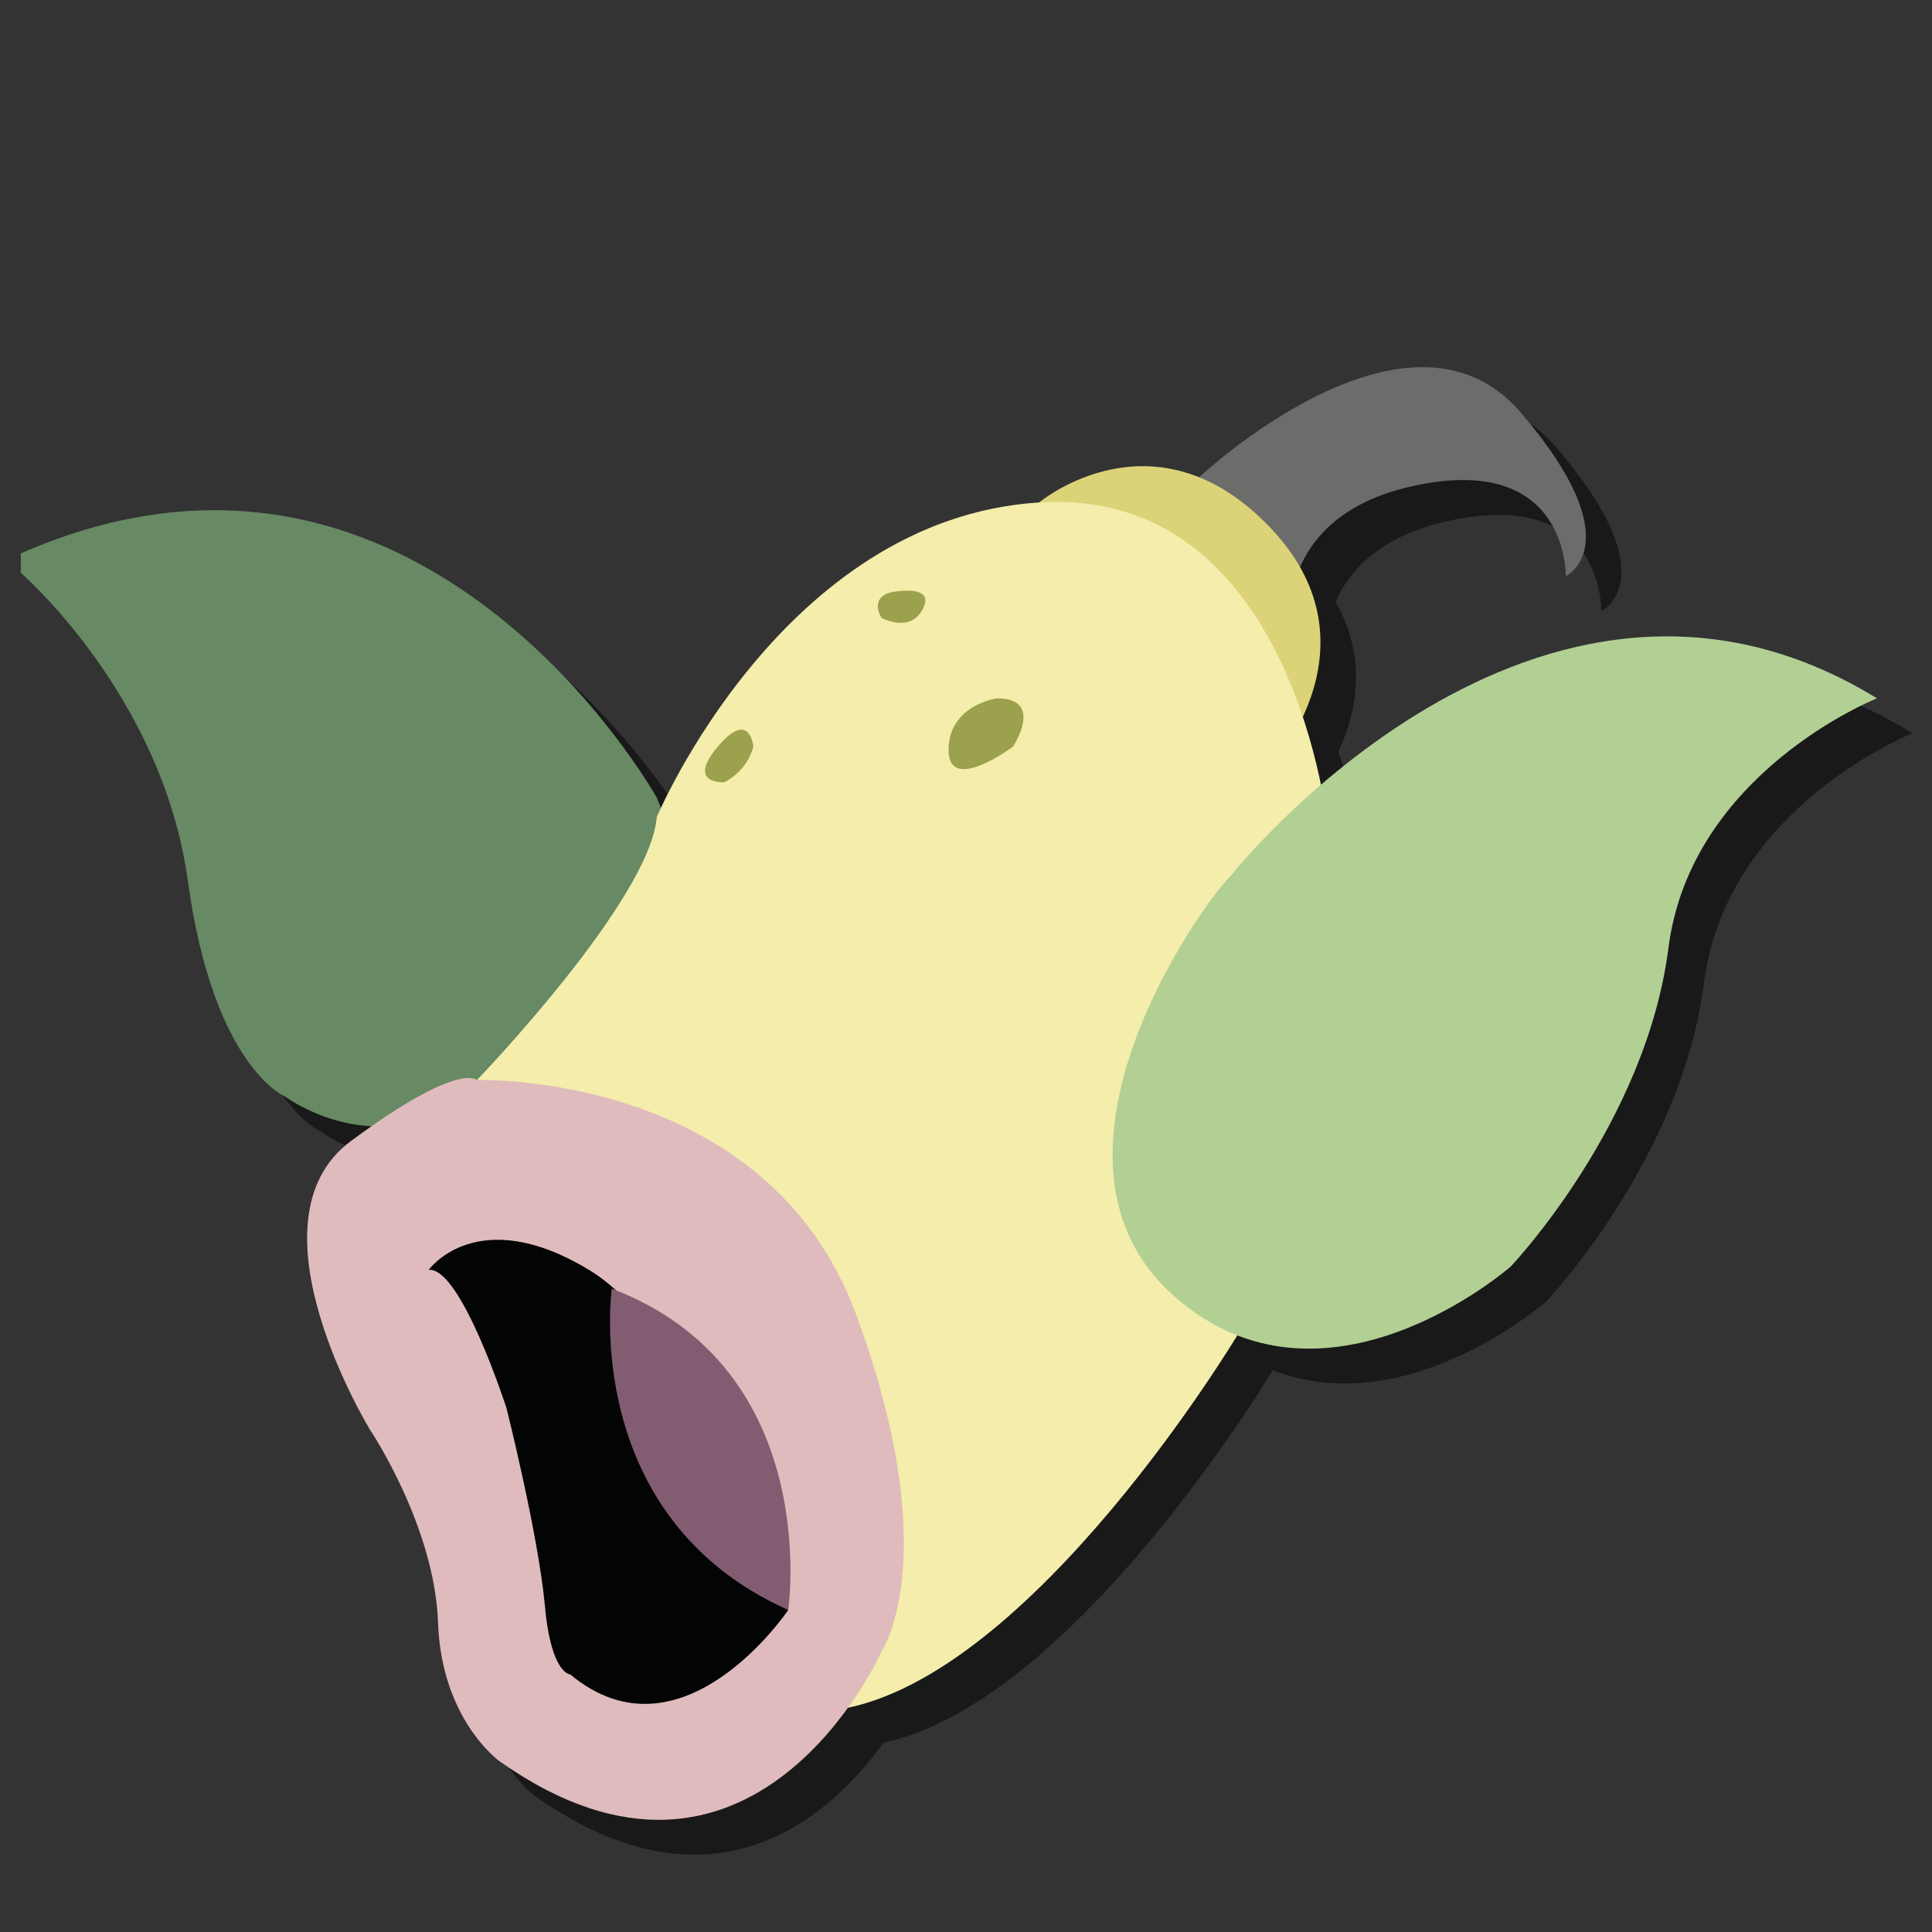 <?xml version="1.0" encoding="utf-8"?>
<!-- Generator: Adobe Illustrator 23.0.6, SVG Export Plug-In . SVG Version: 6.00 Build 0)  -->
<svg version="1.1" id="Layer_1" xmlns="http://www.w3.org/2000/svg" xmlns:xlink="http://www.w3.org/1999/xlink" x="0px" y="0px"
	 viewBox="0 0 288 288" style="enable-background:new 0 0 288 288;" xml:space="preserve">
<rect x="0" y="0" width="288" height="288" fill="#333333" stroke="none"/>
<style type="text/css">
	.st0{opacity:0.5;}
	.st1{fill:#6C6D6A;}
	.st2{fill:#DCD278;}
	.st3{fill:#678963;}
	.st4{fill:#F4EDAB;}
	.st5{fill:#B2CF94;}
	.st6{fill:#9CA14D;}
	.st7{fill:#DFBBBD;}
	.st8{fill:#030404;}
	.st9{fill:#825C70;}
</style>
<g class="st0">
	<path d="M184.1,76.3c0,0,31.1-29.2,47.9-9.6s6.7,24.4,6.7,24.4s0.5-18.7-23-13.4S198,104,198,104L184.1,76.3z"/>
	<path d="M160.2,80.1c0,0,17.2-14.4,34.5,3.8s-1,36.9-1,36.9L160.2,80.1z"/>
	<path d="M103.2,124.1c0,0-34.9-62.7-94.8-36.4v2.9c0,0,21.1,18.2,24.9,45.9s14.4,32.1,14.4,32.1s9.6,7.2,20.6,3.4
		C79.3,168.2,112.8,145.7,103.2,124.1z"/>
	<path d="M103.2,127c0,0,18.7-44.5,57-46.9s43.1,48.8,43.1,48.8L189.9,204c0,0-30.6,51.2-59.4,56l-54.1-93.8
		C76.4,166.2,102.2,139.4,103.2,127z"/>
	<path d="M188.9,135.6c0,0,45.5-57.4,96.2-26.3c0,0-27.8,11-31.1,37.3c-3.4,26.3-23.5,47.4-23.5,47.4s-27.8,24.4-50.3,4.3
		S183.6,140.9,188.9,135.6z"/>
	<path d="M117.6,116.5c0,0-0.5-5.7-5.3,0s1,5.3,1,5.3S116.6,120.3,117.6,116.5z"/>
	<path d="M153.9,109.3c0,0-7.2,1-7.2,7.7s9.6-0.5,9.6-0.5S161.1,109.3,153.9,109.3z"/>
	<path d="M138.1,93.5c0,0,6.7-1.4,4.8,2.4s-6.2,1.4-6.2,1.4S134.8,94.4,138.1,93.5z"/>
	<path d="M76.4,166.2c0,0,43.1-1.4,56.5,34.9s3.8,50.3,3.8,50.3s-19.1,43.1-57,16.3c0,0-8.6-6.2-9.1-20.6
		c-0.5-14.4-10.1-28.7-10.1-28.7s-19.1-31.1-2.9-43.1S76.4,166.2,76.4,166.2z"/>
	<path d="M69.2,194.5c0,0,7.2-10.1,23.9,0c16.8,10.1,29.7,50.7,29.7,50.7s-15.8,23.5-32.5,9.6c0,0-2.9,0-3.8-10.5
		c-1-10.5-5.7-29.2-5.7-29.2S74,194,69.2,194.5z"/>
	<path d="M96.5,197.3c0,0-4.8,34,26.3,47.9C122.8,245.2,128.1,209.3,96.5,197.3z"/>
</g>
<g>
	<path class="st1" d="M178.8,71.1c0,0,31.1-29.2,47.9-9.6s6.7,24.4,6.7,24.4s0.5-18.7-23-13.4s-17.7,26.3-17.7,26.3L178.8,71.1z"/>
	<path class="st2" d="M154.9,74.9c0,0,17.2-14.4,34.5,3.8s-1,36.9-1,36.9L154.9,74.9z"/>
	<path class="st3" d="M97.9,118.9c0,0-34.9-62.7-94.8-36.4v2.9c0,0,21.1,18.2,24.9,45.9s14.4,32.1,14.4,32.1s9.6,7.2,20.6,3.4
		C74,163,107.5,140.5,97.9,118.9z"/>
	<path class="st4" d="M97.9,121.8c0,0,18.7-44.5,57-46.9s43.1,48.8,43.1,48.8l-13.4,75.1c0,0-30.6,51.2-59.4,56L71.1,161
		C71.1,161,96.9,134.2,97.9,121.8z"/>
	<path class="st5" d="M183.6,130.4c0,0,45.5-57.4,96.2-26.3c0,0-27.8,11-31.1,37.3c-3.4,26.3-23.5,47.4-23.5,47.4
		s-27.8,24.4-50.3,4.3S178.3,135.7,183.6,130.4z"/>
	<path class="st6" d="M112.3,111.3c0,0-0.5-5.7-5.3,0s1,5.3,1,5.3S111.3,115.1,112.3,111.3z"/>
	<path class="st6" d="M148.6,104.1c0,0-7.2,1-7.2,7.7s9.6-0.5,9.6-0.5S155.8,104.1,148.6,104.1z"/>
	<path class="st6" d="M132.8,88.3c0,0,6.7-1.4,4.8,2.4s-6.2,1.4-6.2,1.4S129.5,89.2,132.8,88.3z"/>
	<path class="st7" d="M71.1,161c0,0,43.1-1.4,56.5,34.9s3.8,50.3,3.8,50.3s-19.1,43.1-57,16.3c0,0-8.6-6.2-9.1-20.6
		s-10.1-28.7-10.1-28.7s-19.1-31.1-2.9-43.1S71.1,161,71.1,161z"/>
	<path class="st8" d="M63.9,189.3c0,0,7.2-10.1,23.9,0c16.8,10.1,29.7,50.7,29.7,50.7s-15.8,23.5-32.5,9.6c0,0-2.9,0-3.8-10.5
		c-1-10.5-5.7-29.2-5.7-29.2S68.7,188.8,63.9,189.3z"/>
	<path class="st9" d="M91.2,192.1c0,0-4.8,34,26.3,47.9C117.5,240,122.8,204.1,91.2,192.1z"/>
</g>
</svg>
